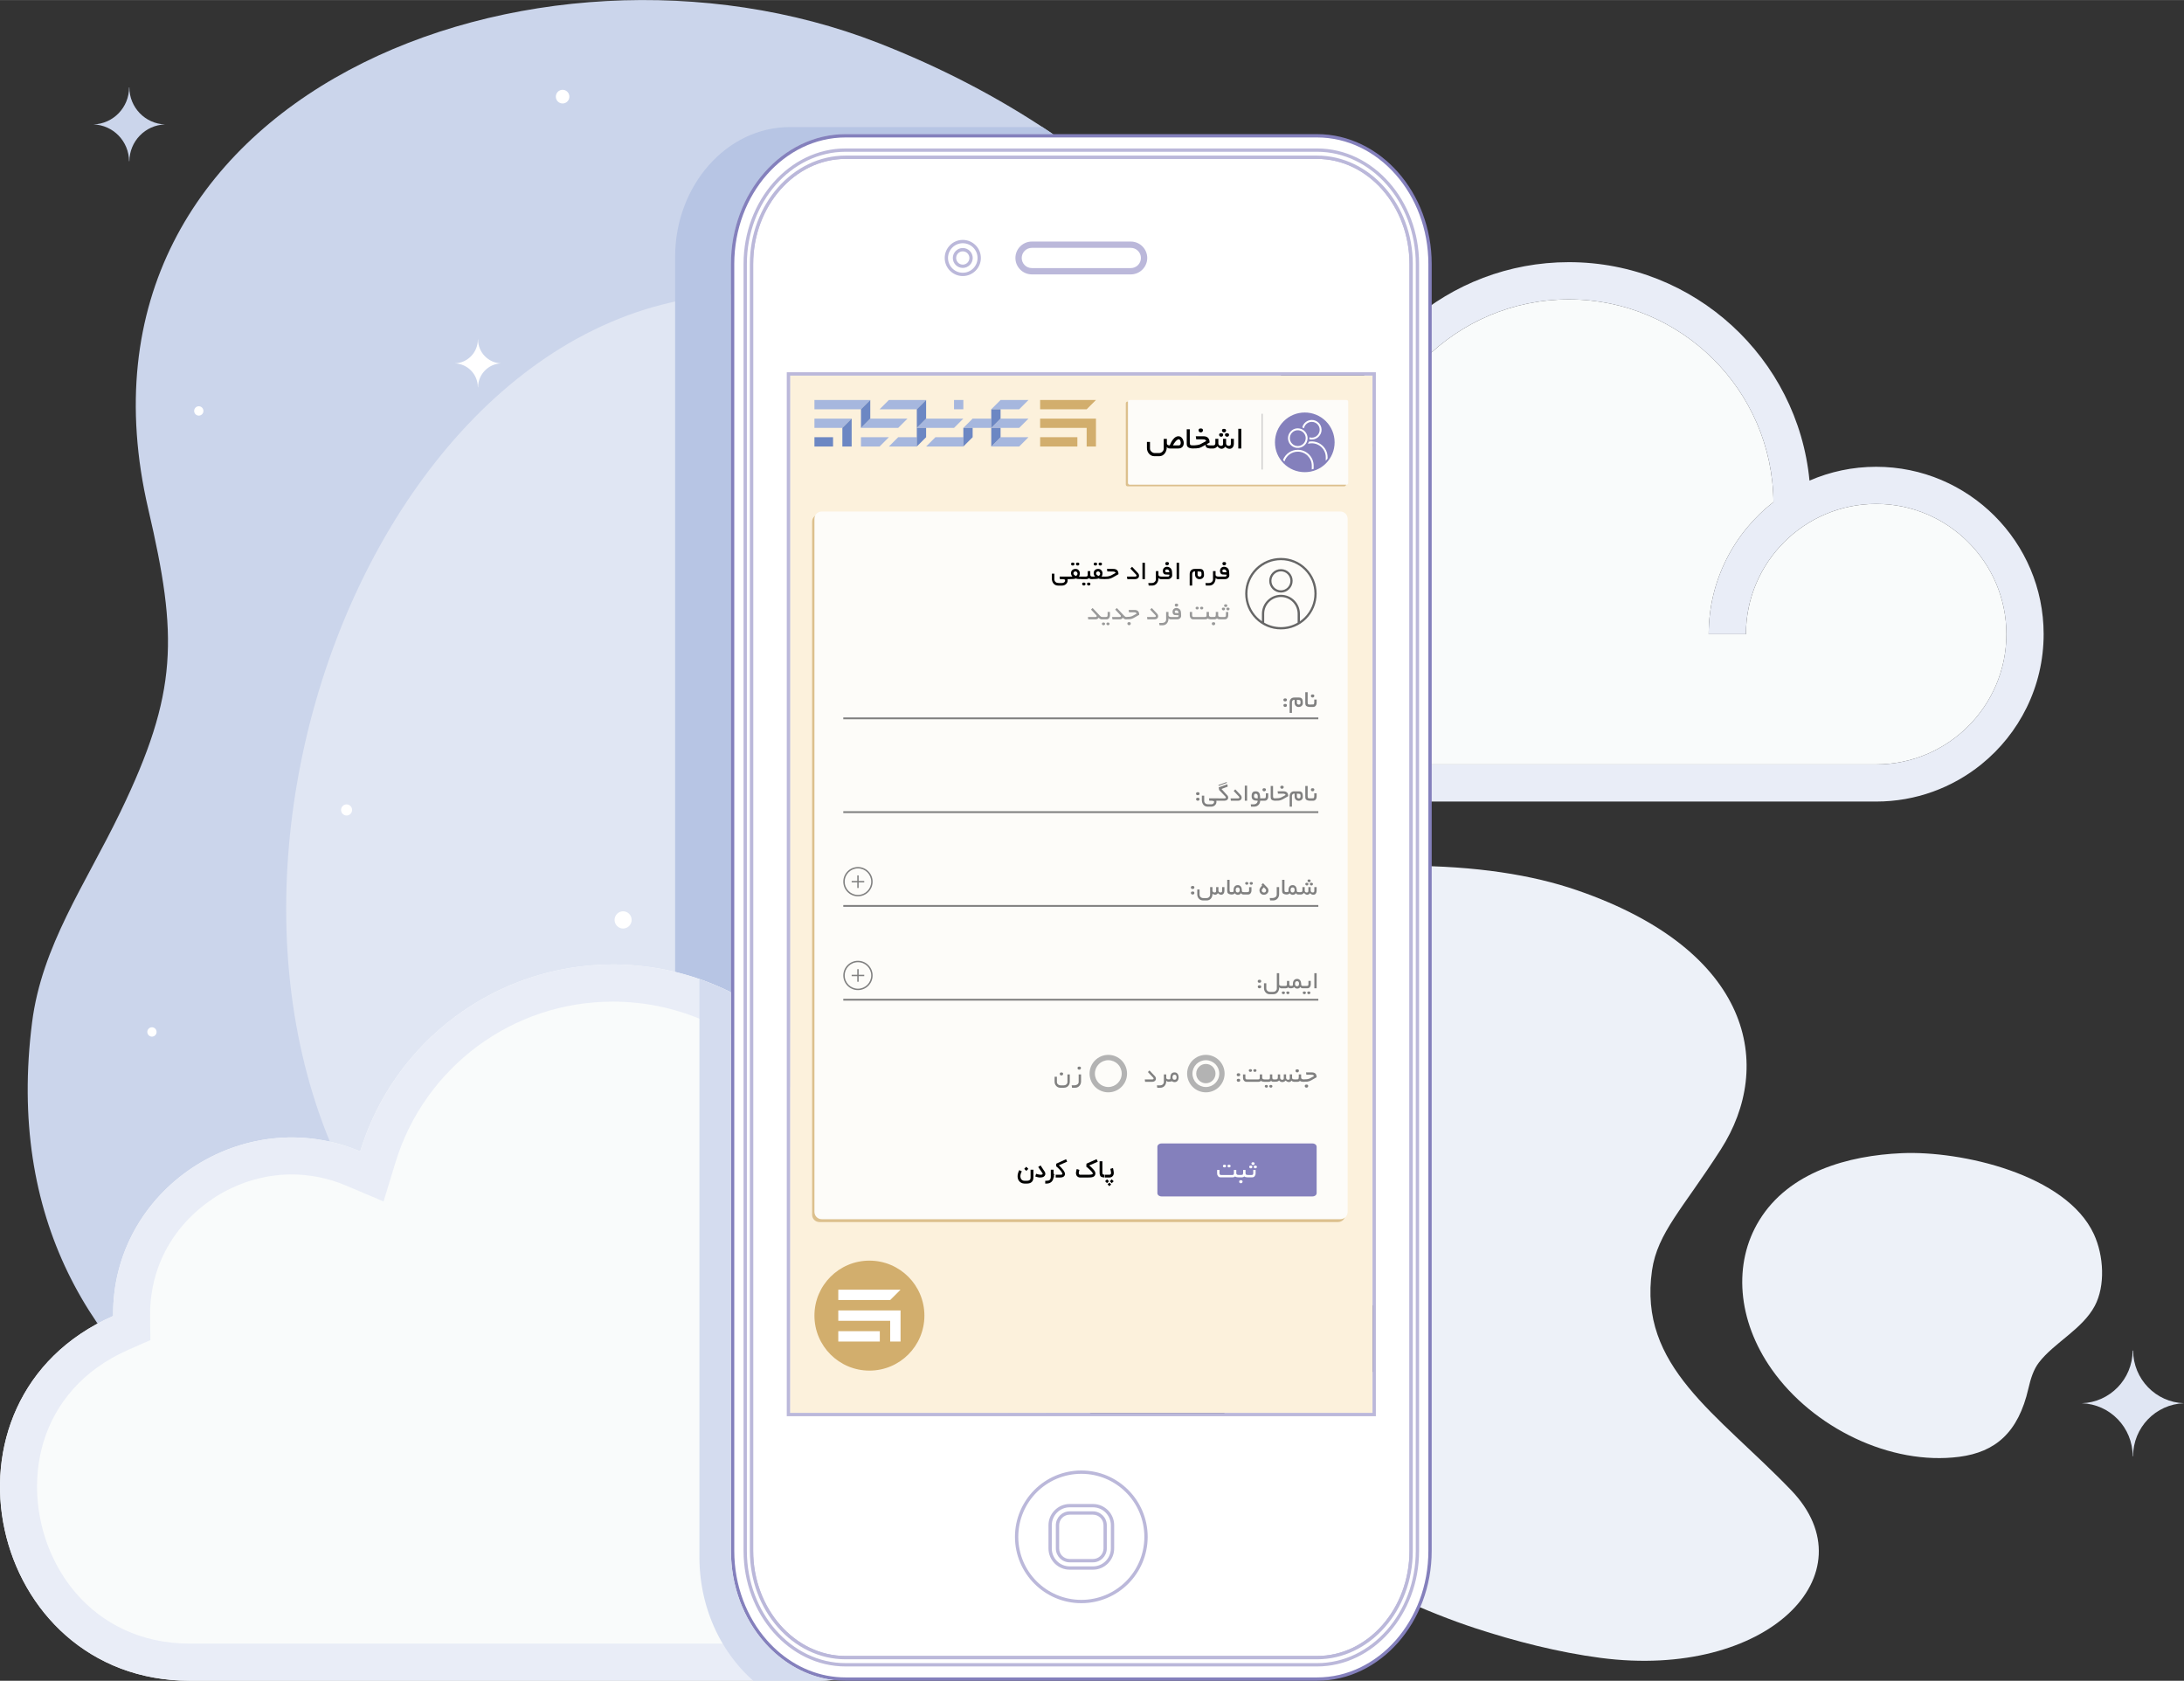 <?xml version="1.0" encoding="UTF-8"?>
<!DOCTYPE svg PUBLIC "-//W3C//DTD SVG 1.1//EN" "http://www.w3.org/Graphics/SVG/1.1/DTD/svg11.dtd">
<!-- Creator: CorelDRAW X7 -->
<svg xmlns="http://www.w3.org/2000/svg" xml:space="preserve" width="10.842in" height="8.343in" version="1.1" style="shape-rendering:geometricPrecision; text-rendering:geometricPrecision; image-rendering:optimizeQuality; fill-rule:evenodd; clip-rule:evenodd"
viewBox="0 0 108422 83427"
 xmlns:xlink="http://www.w3.org/1999/xlink">
 <rect x="0" y="0" width="108422" height="83427" fill="#333333" stroke="none"/>
 <defs>
  <style type="text/css">
   <![CDATA[
    .fil26 {fill:none}
    .fil29 {fill:black}
    .fil22 {fill:#666666}
    .fil28 {fill:#6C87C3}
    .fil20 {fill:gray}
    .fil19 {fill:#8480BC}
    .fil27 {fill:#A6B7DE}
    .fil18 {fill:#B3B3B3}
    .fil7 {fill:#B7C5E4}
    .fil14 {fill:#BBB8DA}
    .fil1 {fill:#CBD5EB}
    .fil25 {fill:#D2AE6D}
    .fil30 {fill:#D4DCEF}
    .fil11 {fill:#DCC08D}
    .fil2 {fill:#E0E6F3}
    .fil5 {fill:#E9EDF7}
    .fil0 {fill:#EDF1F8}
    .fil4 {fill:#F9FBFB}
    .fil10 {fill:#FCF1DC}
    .fil15 {fill:#FDFCF9}
    .fil12 {fill:white}
    .fil21 {fill:black;fill-rule:nonzero}
    .fil16 {fill:gray;fill-rule:nonzero}
    .fil23 {fill:#999999;fill-rule:nonzero}
    .fil17 {fill:#B3B3B3;fill-rule:nonzero}
    .fil13 {fill:#BBB8DA;fill-rule:nonzero}
    .fil8 {fill:#CBD5EB;fill-rule:nonzero}
    .fil3 {fill:#E0E6F3;fill-rule:nonzero}
    .fil9 {fill:#F9FBFB;fill-rule:nonzero}
    .fil24 {fill:white;fill-rule:nonzero}
    .fil6 {fill:white;fill-rule:nonzero}
   ]]>
  </style>
 </defs>
 <g id="Layer_x0020_1">
  <g id="_1503054080800">
   <path class="fil0" d="M62766 59818c-2922,-800 8529,5950 6619,7544 -415,347 -870,659 -1480,809 -1674,414 -4207,206 -5758,850 -1333,553 -1977,1871 -1752,3058 626,3306 8179,7211 12832,8736 1983,650 4140,1203 6236,1478 8268,1084 13456,-4170 9450,-8331 -3675,-3818 -7592,-6128 -6900,-10906 270,-1867 1530,-3061 3416,-6004 2660,-4150 1573,-9856 -7123,-12858 -2236,-773 -5046,-1214 -8499,-1220 -6217,-12 -8652,4034 -8621,2356 23,-1261 2802,14823 1580,14488z"/>
   <path class="fil1" d="M7364 25283c1469,6307 1487,9077 -1392,15029 -1745,3610 -3897,6635 -4379,10435 -1230,9687 2870,16476 9309,20868 6882,4694 14153,6678 21242,6404 37852,-1465 49880,-51371 19967,-71473l0 0c-2536,-1704 -5372,-3193 -8519,-4421 -16945,-6611 -41040,2505 -36228,23158z"/>
   <path class="fil2" d="M22624 65468c11193,9749 30670,3022 40419,-8171 9749,-11193 8578,-28170 -2615,-37919 -6943,-6047 -10875,1018 -15435,-3079 -1279,-1148 -4862,-1824 -8510,-1700 -19849,675 -30940,35992 -13859,50869z"/>
   <path class="fil0" d="M97262 72311c1795,-233 2934,-1198 3437,-3396 110,-478 251,-936 525,-1291 752,-976 2154,-1648 2769,-2805 528,-994 450,-2488 -44,-3558 -1378,-2979 -6600,-4151 -9538,-4022 -2664,116 -5602,929 -7077,3338 -1305,2130 -1090,4957 618,7387 2045,2910 5911,4788 9310,4347z"/>
   <path class="fil3" d="M108422 69652c-1397,-47 -2517,-1194 -2526,-2614l-23 0c-9,1420 -1128,2567 -2526,2614 1403,47 2528,1203 2528,2631l19 0c1,-1428 1126,-2584 2528,-2631z"/>
   <path class="fil4" d="M84826 31477c0,-2663 1260,-5038 3216,-6559 -50,-5556 -4589,-10059 -10157,-10059 -5600,0 -10157,4553 -10157,10152l-458 0 -1391 0c-3566,0 -6465,2904 -6465,6466 0,3561 2899,6465 6465,6465l27261 0c3566,0 6465,-2904 6465,-6465 0,-3562 -2899,-6466 -6465,-6466 -3566,0 -6465,2904 -6465,6466l-1849 0 0 0z"/>
   <path class="fil5" d="M65879 23168c-4585,0 -8314,3728 -8314,8309 0,4580 3729,8308 8314,8308l27261 0c1974,0 3789,-691 5217,-1843 1888,-1525 3097,-3857 3097,-6465 0,-4581 -3729,-8309 -8314,-8309 -1176,0 -2295,245 -3310,687 -583,-6078 -5717,-10844 -11945,-10844 -5992,0 -10975,4411 -11865,10157l-141 0 0 0zm1849 1843c0,-5599 4557,-10152 10157,-10152 5568,0 10107,4503 10157,10059 -1956,1521 -3216,3896 -3216,6559l1849 0c0,-3562 2899,-6466 6465,-6466 3566,0 6465,2904 6465,6466 0,3561 -2899,6465 -6465,6465l-27261 0c-3566,0 -6465,-2904 -6465,-6465 0,-3562 2899,-6466 6465,-6466l1391 0 458 0 0 0z"/>
   <path class="fil6" d="M30575 45433c123,-199 385,-260 583,-136 198,125 258,389 135,589 -124,200 -385,262 -583,137 -199,-125 -259,-389 -135,-590z"/>
   <path class="fil6" d="M7738 51345c-67,109 -209,142 -317,74 -107,-68 -140,-211 -73,-320 67,-109 209,-142 317,-74 108,68 141,211 73,320z"/>
   <path class="fil6" d="M10064 20519c-68,109 -209,142 -317,74 -108,-68 -141,-211 -73,-320 67,-109 208,-142 316,-74 108,68 141,211 74,320z"/>
   <path class="fil6" d="M28215 4974c-98,160 -306,208 -463,109 -158,-99 -205,-309 -107,-468 98,-159 305,-207 463,-108 157,99 205,308 107,467z"/>
   <path class="fil6" d="M17437 40348c-80,130 -248,169 -376,88 -129,-80 -167,-250 -88,-380 80,-129 249,-169 377,-88 128,81 167,251 87,380z"/>
   <path class="fil7" d="M36287 13562l0 35948c-281,-114 -567,-218 -857,-313 -616,-255 -1255,-464 -1914,-624l0 -32936 0 -1228 0 -1658c0,-1770 639,-3381 1668,-4548 1031,-1170 2456,-1897 4022,-1897l12544 0c176,116 351,233 524,350l-10297 0c-1566,0 -2991,727 -4022,1897 -1029,1168 -1668,2778 -1668,4548l0 461 0 0z"/>
   <path class="fil8" d="M8189 6174c-977,32 -1760,834 -1767,1827l-15 0c-7,-993 -789,-1795 -1766,-1827 981,-33 1767,-842 1767,-1840l13 0c1,998 787,1807 1768,1840z"/>
   <path class="fil6" d="M24876 18035c-632,22 -1139,541 -1143,1183l-10 0c-4,-642 -511,-1161 -1144,-1183 635,-21 1144,-544 1145,-1190l8 0c0,646 510,1169 1144,1190z"/>
   <path class="fil9" d="M5616 65320c-9397,4143 -6234,18107 3809,18107l20991 0 9990 0c6419,0 11624,-5206 11624,-11625 0,-5214 -3482,-9800 -8502,-11197 -203,-7087 -6016,-12732 -13109,-12732 -5764,0 -10855,3771 -12538,9278 -5773,-2440 -12336,1868 -12265,8169z"/>
   <path class="fil5" d="M5616 65320c-9397,4143 -6234,18107 3809,18107l30981 0c6419,0 11624,-5206 11624,-11625 0,-5214 -3482,-9800 -8502,-11197 -203,-7087 -6016,-12732 -13109,-12732 -5764,0 -10855,3771 -12538,9278 -5773,-2440 -12336,1868 -12265,8169zm-3442 6209c575,-1857 1928,-3529 4183,-4523l1109 -489 -14 -1211c-11,-982 181,-1901 529,-2726 533,-1261 1447,-2321 2579,-3075l-3 -4c1134,-753 2470,-1191 3845,-1206 915,-10 1853,163 2766,548l1873 792 597 -1951c722,-2364 2180,-4358 4077,-5762 1890,-1397 4222,-2206 6704,-2206 3053,0 5828,1212 7857,3183 2034,1976 3328,4713 3415,7756l39 1357 1308 365c2113,587 3902,1845 5161,3504 1257,1654 1987,3719 1987,5921 0,2701 -1095,5147 -2864,6917 -1770,1769 -4215,2865 -6916,2865l-30981 0c-2435,0 -4356,-1004 -5645,-2496 -878,-1015 -1477,-2263 -1758,-3583 -281,-1318 -242,-2697 152,-3976z"/>
   <g>
    <polygon class="fil10" points="39223,18641 39223,70131 68139,70131 68139,18641 "/>
    <path class="fil11" d="M55975 19932l10762 0c48,0 87,39 87,86l0 4031c0,48 -39,87 -87,87l-10762 0c-47,0 -86,-39 -86,-87l0 -4031c0,-47 39,-86 86,-86l0 0z"/>
    <path class="fil11" d="M40679 25530l25746 0c200,0 362,162 362,362l0 34404c0,200 -162,362 -362,362l-25746 0c-200,0 -362,-162 -362,-362l0 -34404c0,-200 162,-362 362,-362l0 0z"/>
    <path class="fil12" d="M70054 76982l0 -63881c0,-2913 -2102,-5297 -4669,-5297l-23408 0c-2567,0 -4669,2384 -4669,5297l0 63881c0,2913 2102,5297 4669,5297l23408 0c2567,0 4669,-2384 4669,-5297zm-1833 -58423l-29080 0 0 51654 29080 0 0 -51654z"/>
    <path class="fil13" d="M70136 76982l0 -63881c0,-1477 -534,-2821 -1393,-3795 -861,-978 -2051,-1585 -3359,-1585l-23407 0c-1308,0 -2497,607 -3358,1585 -859,975 -1393,2318 -1393,3795l0 63881c0,1477 534,2821 1393,3795 861,978 2050,1585 3358,1585l23407 0c1308,0 2498,-607 3359,-1585 859,-974 1393,-2318 1393,-3795zm-165 -63881l0 63881c0,1436 -519,2742 -1351,3687 -831,943 -1977,1528 -3236,1528l-23407 0c-1259,0 -2405,-585 -3235,-1528 -833,-945 -1351,-2251 -1351,-3687l0 -63881c0,-1436 518,-2742 1351,-3687 830,-942 1976,-1528 3235,-1528l23407 0c1259,0 2405,586 3236,1528 832,945 1351,2251 1351,3687zm-1750 5376l-29163 0 0 51819 29245 0 0 -51819 -82 0zm-28998 165l28915 0 0 51489 -28915 0 0 -51489z"/>
    <path class="fil12" d="M41977 82279c-2567,0 -4669,-2384 -4669,-5297l0 -63881c0,-2913 2102,-5297 4669,-5297l23408 0c2567,0 4669,2384 4669,5297l0 63881c0,2913 -2102,5297 -4669,5297l-23408 0zm28389 -5297l0 -63881c0,-3109 -2242,-5652 -4981,-5652l-23408 0c-2740,0 -4982,2543 -4982,5652l0 63881c0,3109 2242,5652 4982,5652l23408 0c2739,0 4981,-2543 4981,-5652z"/>
    <path class="fil12" d="M41977 82634c-2740,0 -4982,-2543 -4982,-5652l0 -63881c0,-3109 2242,-5652 4982,-5652l23408 0c2739,0 4981,2543 4981,5652l0 63881c0,3109 -2242,5652 -4981,5652l-23408 0zm29015 -5652l0 -63881c0,-3499 -2523,-6362 -5607,-6362l-23408 0c-3084,0 -5608,2863 -5608,6362l0 63881c0,3500 2524,6363 5608,6363l23408 0c3084,0 5607,-2863 5607,-6363z"/>
    <path class="fil12" d="M53681 73072c1773,0 3211,1438 3211,3212 0,1773 -1438,3211 -3211,3211 -1773,0 -3211,-1438 -3211,-3211 0,-1774 1438,-3212 3211,-3212z"/>
    <path class="fil13" d="M53681 72990c909,0 1733,369 2329,965 595,596 965,1420 965,2329 0,909 -370,1733 -965,2329 -597,595 -1421,964 -2329,964 -909,0 -1733,-369 -2328,-964 -596,-597 -966,-1421 -966,-2329 0,-909 370,-1733 965,-2329 596,-596 1420,-965 2329,-965l0 0zm2212 1081c-565,-566 -1348,-916 -2212,-916 -864,0 -1647,350 -2213,915 -565,567 -916,1350 -916,2214 0,863 351,1646 916,2212 566,566 1349,916 2213,916 864,0 1647,-350 2212,-915 566,-566 917,-1349 917,-2213 0,-865 -351,-1647 -917,-2213z"/>
    <path class="fil12" d="M54259 74735c534,0 970,437 970,971l0 1155c0,535 -436,971 -970,971l-1155 0c-535,0 -971,-436 -971,-971l0 -1155c0,-534 436,-971 971,-971l1155 0zm0 366l-1155 0c-333,0 -606,272 -606,605l0 1155c0,333 273,606 606,606l1155 0c333,0 605,-273 605,-606l0 -1155c0,-333 -272,-605 -605,-605z"/>
    <path class="fil13" d="M54259 74653c289,0 553,119 743,309 190,190 310,455 310,744l0 1155c0,289 -120,554 -310,743 -190,191 -454,310 -743,310l-1155 0c-290,0 -554,-119 -744,-309 -190,-190 -309,-455 -309,-744l0 -1155c0,-289 119,-554 309,-743 190,-191 454,-310 744,-310l1155 0 0 0zm627 425c-160,-161 -382,-260 -627,-260l-1155 0c-245,0 -468,99 -628,260 -161,161 -261,383 -261,628l0 1155c0,245 100,467 260,628 161,161 384,260 629,260l1155 0c245,0 467,-99 627,-260 161,-161 261,-383 261,-628l0 -1155c0,-245 -100,-467 -261,-628l0 0zm-627 105l-1155 0c-145,0 -276,59 -370,153 -95,95 -153,226 -153,370l0 1155c0,144 58,276 152,370 96,94 227,153 371,153l1155 0c143,0 275,-59 369,-153 95,-94 154,-226 154,-370l0 -1155c0,-144 -59,-275 -154,-370 -94,-94 -225,-153 -369,-153zm-1155 -165l1155 0c188,0 361,78 485,203 125,124 202,296 202,485l0 1155c0,189 -78,361 -202,485 -124,125 -296,203 -485,203l-1155 0c-190,0 -362,-78 -486,-202 -124,-125 -202,-297 -202,-486l0 -1155c0,-189 78,-361 202,-486 124,-124 297,-202 486,-202l0 0z"/>
    <g>
     <path class="fil12" d="M47796 11988c-450,0 -815,365 -815,815 0,450 365,815 815,815 450,0 815,-365 815,-815 0,-450 -365,-815 -815,-815z"/>
     <path class="fil13" d="M47796 12071c-203,0 -387,82 -518,214 -132,132 -215,316 -215,518 0,202 83,386 215,518 132,133 316,215 518,215 203,0 387,-83 518,-215 132,-131 215,-315 215,-518 0,-202 -83,-386 -215,-518 -132,-132 -316,-214 -518,-214zm-634 98c163,-162 387,-263 634,-263 248,0 472,101 635,263 162,162 263,387 263,634 0,247 -101,472 -263,634 -163,162 -388,264 -635,264 -247,0 -472,-102 -634,-263 -163,-163 -263,-387 -263,-635 0,-247 100,-471 263,-634z"/>
     <path class="fil12" d="M47796 12391c-227,0 -412,185 -412,412 0,228 185,412 412,412 227,0 412,-184 412,-412 0,-227 -185,-412 -412,-412z"/>
     <path class="fil13" d="M47796 12474c-91,0 -174,37 -233,96 -59,59 -96,142 -96,233 0,91 37,173 96,233 59,59 142,97 233,97 91,0 174,-38 233,-97 59,-60 96,-142 96,-233 0,-91 -37,-174 -96,-233 -59,-59 -142,-96 -233,-96zm-349 -19c89,-90 214,-146 349,-146 136,0 260,56 349,145 89,89 145,213 145,349 0,136 -56,260 -145,349 -89,89 -213,145 -349,145 -136,0 -260,-56 -349,-145 -89,-89 -145,-213 -145,-349 0,-135 56,-260 145,-348z"/>
     <path class="fil14" d="M50409 12803c0,449 366,815 815,815l4914 0c449,0 815,-366 815,-815 0,-448 -366,-815 -815,-815l-4914 0c-449,0 -815,367 -815,815zm5729 502l-4914 0c-277,0 -502,-226 -502,-502 0,-276 225,-502 502,-502l4914 0c277,0 502,226 502,502 0,276 -225,502 -502,502z"/>
    </g>
    <path class="fil15" d="M56083 19852l10762 0c47,0 86,39 86,87l0 4031c0,47 -39,86 -87,86l-10761 0c-48,0 -87,-39 -87,-86l0 -4031c0,-48 39,-87 87,-87z"/>
    <path class="fil15" d="M40795 25388l25745 0c200,0 363,162 363,362l0 34403c0,201 -163,363 -363,363l-25745 0c-201,0 -363,-162 -363,-363l0 -34403c0,-200 162,-362 363,-362z"/>
    <path class="fil16" d="M62611 48702c0,52 -30,78 -88,78 -57,0 -85,-26 -85,-78 0,-47 30,-71 91,-71 54,0 82,24 82,71l0 0zm0 275c0,51 -30,78 -89,78 -24,0 -43,-7 -59,-22 -15,-14 -23,-33 -23,-56 0,-48 29,-71 90,-71 54,0 81,23 81,71zm1025 78c-63,0 -107,-19 -131,-56 0,98 -24,179 -72,244 -54,71 -128,106 -223,106l-181 0c-79,0 -147,-30 -201,-91 -53,-59 -79,-129 -79,-209l0 -244 115 0 0 256c0,51 19,92 57,125 36,31 80,47 130,47l152 0c50,0 93,-16 128,-48 36,-32 55,-73 55,-124l0 -755 117 0 0 550c0,54 44,81 133,82l0 117 0 0zm480 0c-47,0 -83,-2 -107,-6 -19,-8 -38,-21 -59,-40 -37,31 -74,46 -111,46l-252 0 0 -117 216 0c32,0 55,-7 67,-20 13,-13 19,-37 19,-70l0 -160 117 0 0 160c0,39 9,64 27,76 14,9 41,14 83,14l0 117 0 0zm-104 222c0,20 -7,36 -21,49 -15,13 -32,19 -51,19 -23,0 -41,-5 -57,-18 -17,-13 -26,-29 -26,-50 0,-43 25,-64 75,-64 54,0 80,21 80,64l0 0zm-223 0c0,20 -7,36 -21,49 -15,13 -32,19 -52,19 -22,0 -41,-5 -56,-18 -18,-13 -26,-29 -26,-50 0,-43 25,-64 74,-64 54,0 81,21 81,64l0 0zm908 -222c-38,0 -66,-4 -84,-11 -22,-9 -42,-28 -60,-57 -33,56 -87,84 -161,84 -27,0 -55,-9 -85,-25 -30,-17 -52,-36 -67,-59 -9,44 -68,66 -177,67l0 -116c64,0 103,-7 114,-20 6,-6 9,-36 9,-89 0,-71 17,-128 50,-170 37,-47 90,-71 159,-71 64,0 113,25 150,75 32,45 49,100 51,166 0,24 0,40 1,47 2,28 13,46 31,53 8,4 32,7 69,9l0 117zm-208 -230c0,-82 -32,-123 -98,-123 -68,0 -102,44 -102,131 0,80 34,121 102,121 66,0 98,-43 98,-129l0 0zm584 39c0,51 -15,95 -45,131 -32,40 -72,59 -122,59l-249 0 0 -116 213 0c32,0 55,-7 67,-20 13,-13 19,-37 19,-70l0 -160 117 0 0 176 0 0zm-20 414c0,20 -7,36 -22,49 -14,13 -32,20 -52,20 -22,0 -41,-6 -56,-18 -17,-13 -25,-30 -25,-51 0,-44 24,-65 74,-65 54,0 81,21 81,65zm-223 0c0,20 -7,36 -22,49 -15,13 -32,20 -52,20 -22,0 -41,-6 -56,-18 -17,-13 -25,-30 -25,-51 0,-44 24,-65 74,-65 54,0 81,21 81,65zm533 -223l-114 0 0 -749 114 0 0 749zm-6070 -5008c0,52 -30,77 -88,77 -57,0 -85,-25 -85,-77 0,-48 30,-72 91,-72 55,0 82,24 82,72l0 0zm0 274c0,52 -30,78 -89,78 -24,0 -43,-7 -59,-21 -15,-15 -23,-33 -23,-57 0,-47 30,-71 90,-71 54,0 81,24 81,71zm1492 -109c0,54 -12,100 -38,136 -29,42 -69,63 -121,63 -53,0 -108,-26 -164,-80 -37,54 -83,80 -138,80 -42,0 -86,-16 -131,-47 0,93 -25,170 -74,231 -53,66 -125,99 -216,99l-178 0c-84,0 -154,-30 -208,-89 -54,-57 -80,-128 -80,-213l0 -243 114 0 0 248c0,54 18,98 54,132 34,32 79,48 134,48l151 0c55,0 99,-16 133,-49 34,-33 52,-77 52,-131l0 -365 116 0 0 174c0,27 11,49 31,67 20,18 44,26 71,26 54,0 81,-24 81,-72l0 -195 114 0 0 173c0,27 10,49 30,67 19,18 43,27 71,27 55,0 82,-24 82,-72l0 -195 114 0 0 180 0 0zm387 187c-98,0 -168,-19 -208,-57 -27,-24 -40,-65 -40,-121l0 -552 117 0 0 500c0,55 9,88 27,100 11,7 46,12 104,13l0 117 0 0zm580 0c-38,0 -66,-3 -84,-10 -22,-10 -42,-29 -60,-57 -33,55 -87,83 -161,83 -27,0 -55,-8 -85,-24 -30,-17 -52,-37 -67,-59 -9,44 -68,66 -177,67l0 -117c64,0 103,-6 114,-19 6,-7 9,-37 9,-90 0,-71 17,-127 50,-169 37,-48 90,-71 160,-71 63,0 112,25 149,75 32,45 49,100 51,165 0,25 0,41 1,48 3,28 13,45 31,53 8,4 32,7 69,8l0 117zm-208 -229c0,-82 -32,-123 -98,-123 -68,0 -102,44 -102,130 0,81 34,121 102,121 66,0 98,-42 98,-128l0 0zm652 -326c0,20 -7,37 -22,50 -14,14 -32,20 -52,20 -23,0 -42,-6 -58,-17 -17,-14 -25,-31 -25,-53 0,-42 25,-64 75,-64 55,0 82,22 82,64zm-223 0c0,20 -8,37 -22,50 -15,14 -32,20 -52,20 -23,0 -42,-6 -58,-17 -17,-14 -25,-31 -25,-53 0,-42 25,-64 75,-64 55,0 82,22 82,64zm155 365c0,51 -15,94 -45,131 -31,39 -72,59 -121,59l-250 0 0 -117 213 0c32,0 55,-6 67,-19 13,-14 19,-37 19,-70l0 -160 117 0 0 176 0 0zm842 -8c0,61 -23,112 -69,152 -45,40 -97,59 -159,59 -64,0 -116,-21 -157,-65 -40,-43 -61,-97 -61,-162 0,-66 45,-144 134,-233l-34 -37 78 -79 214 221c36,37 54,86 54,144l0 0zm-115 -7c0,-24 -6,-42 -19,-55l-94 -100c-69,67 -104,120 -104,159 0,30 12,55 34,74 22,19 49,29 79,29 31,0 56,-10 75,-30 19,-20 29,-46 29,-77l0 0zm646 185c0,86 -27,160 -81,220 -55,63 -126,95 -211,95l-156 0 -19 -119 132 0c56,0 105,-14 145,-41 47,-31 70,-74 70,-127l0 -375 120 0 0 347 0 0zm397 20c-99,0 -168,-19 -208,-57 -27,-24 -41,-65 -41,-121l0 -552 117 0 0 500c0,55 10,88 28,100 11,7 45,12 104,13l0 117 0 0zm580 0c-39,0 -67,-3 -84,-10 -22,-10 -42,-29 -60,-57 -34,55 -87,83 -161,83 -28,0 -56,-8 -85,-24 -30,-17 -52,-37 -67,-59 -9,44 -68,66 -178,67l0 -117c65,0 103,-6 115,-19 6,-7 9,-37 9,-90 0,-71 16,-127 50,-169 37,-48 90,-71 159,-71 63,0 113,25 150,75 32,45 49,100 50,165 1,25 1,41 1,48 3,28 13,45 32,53 8,4 31,7 69,8l0 117zm-208 -229c0,-82 -33,-123 -99,-123 -68,0 -102,44 -102,130 0,81 34,121 102,121 66,0 99,-42 99,-128l0 0zm796 -455c0,21 -7,38 -22,52 -15,13 -32,20 -52,20 -22,0 -41,-7 -57,-20 -17,-13 -25,-31 -25,-52 0,-41 24,-62 74,-62 55,0 82,21 82,62zm114 164c0,21 -7,38 -21,52 -15,13 -33,20 -53,20 -22,0 -41,-6 -57,-20 -17,-13 -25,-30 -25,-52 0,-41 24,-62 73,-62 56,0 83,21 83,62l0 0zm-225 0c0,20 -8,37 -22,51 -14,15 -32,21 -52,21 -22,0 -41,-6 -57,-20 -16,-13 -24,-30 -24,-52 0,-41 25,-62 75,-62 53,0 80,21 80,62l0 0zm408 333c0,56 -14,102 -39,138 -29,41 -71,61 -125,61 -62,0 -115,-26 -161,-80 -45,54 -92,80 -142,80 -56,0 -109,-31 -159,-94 -52,55 -103,82 -153,82l-149 0 0 -117 141 0c54,0 81,-28 81,-85l0 -165 114 0 0 173c0,28 10,51 29,68 18,18 42,26 70,26 55,0 82,-24 82,-72l0 -195 114 0 0 173c0,27 10,50 30,68 19,18 43,26 70,26 55,0 82,-24 82,-72l0 -195 115 0 0 180 0 0zm-5814 -4820c0,51 -29,77 -88,77 -56,0 -85,-26 -85,-77 0,-48 31,-72 92,-72 54,0 81,24 81,72l0 0zm0 274c0,52 -30,78 -89,78 -23,0 -43,-7 -59,-21 -15,-15 -23,-33 -23,-57 0,-47 30,-71 90,-71 54,0 81,24 81,71zm943 78l-108 0 5 57c0,68 -26,125 -77,171 -50,44 -110,67 -178,67l-180 0c-92,0 -164,-34 -217,-101 -48,-62 -72,-140 -72,-235l0 -209 117 0 0 254c0,55 20,99 59,131 35,29 82,43 139,43l150 0c41,0 76,-11 102,-33 29,-24 43,-56 43,-98 0,-25 -36,-40 -107,-46 -13,-1 -58,-2 -136,-2l-10 -116 470 0 0 117zm411 -882l-408 146 -5 -45 409 -147 4 46 0 0zm70 727c0,50 -19,89 -58,117 -34,25 -77,38 -127,38l-341 0 0 -117 341 0c44,0 67,-14 67,-44 0,-16 -7,-32 -22,-47l-310 -323 -23 -131 432 -155 16 118 -307 116 300 331c21,24 32,57 32,97l0 0zm668 2c0,47 -17,85 -52,113 -33,27 -73,40 -120,40l-363 0 -16 -117 372 0c43,0 65,-15 65,-46 0,-15 -6,-29 -19,-42l-263 -279 79 -80 262 279c37,39 55,83 55,132l0 0zm270 153l-114 0 0 -748 114 0 0 748zm726 0l-77 0c0,85 -29,156 -86,212 -58,55 -129,83 -215,83l-151 0 -16 -117 147 0c56,0 102,-16 138,-48 37,-32 57,-75 59,-130 -97,0 -167,-14 -213,-40 -59,-34 -88,-96 -88,-186 0,-98 23,-166 70,-205 27,-24 74,-36 138,-36 93,0 155,39 187,116 18,45 28,123 30,234l77 0 0 117 0 0zm-197 -117l0 -111c0,-32 -8,-60 -24,-84 -17,-26 -42,-39 -73,-39 -37,0 -62,13 -75,38 -9,18 -14,48 -14,90 0,49 21,80 62,94 22,8 63,12 124,12l0 0zm405 -433c0,23 -8,42 -23,58 -16,16 -36,24 -58,24 -59,0 -89,-27 -89,-82 0,-46 28,-69 84,-69 58,0 86,23 86,69l0 0zm115 360c0,50 -16,94 -47,131 -33,39 -74,59 -122,59l-192 0 0 -117c122,0 191,-2 205,-7 26,-10 38,-45 38,-105 0,-15 0,-38 0,-69 -1,-31 -1,-54 -1,-68l119 0 0 176zm371 190c-99,0 -169,-19 -209,-57 -26,-25 -40,-65 -40,-121l0 -553 117 0 0 501c0,54 9,87 27,100 11,7 46,11 105,13l0 117 0 0zm397 -675c0,22 -8,41 -24,57 -16,16 -35,24 -57,24 -59,0 -88,-27 -88,-81 0,-47 28,-70 85,-70 56,0 84,23 84,70zm225 449l-268 153c-62,35 -128,58 -197,67 -34,4 -104,6 -209,6l0 -117c151,0 257,-14 320,-44 4,-2 32,-17 84,-44 32,-18 79,-44 143,-80 -16,-32 -41,-52 -76,-61 -15,-3 -49,-5 -103,-5l-204 0 -17 -116 289 0c159,0 238,81 238,241l0 0zm725 34c0,59 -19,106 -59,142 -40,35 -89,53 -148,53 -60,0 -109,-21 -147,-62 -37,-39 -55,-90 -55,-151l0 -142c-13,-1 -21,-2 -24,-2 -30,0 -56,12 -77,36 -20,24 -31,51 -31,81l0 532 -114 0 0 -518c0,-74 20,-133 59,-176 41,-45 99,-68 173,-68l237 0c77,0 130,29 158,85 19,39 28,102 28,190l0 0zm-114 -25c0,-62 -6,-99 -19,-111 -14,-13 -68,-21 -162,-24l0 162c0,22 11,41 33,55 19,14 40,21 63,21 56,0 85,-34 85,-103l0 0zm485 217c-99,0 -168,-19 -208,-57 -27,-25 -41,-65 -41,-121l0 -553 117 0 0 501c0,54 10,87 28,100 11,7 46,11 104,13l0 117 0 0zm199 -550c0,23 -8,42 -24,58 -15,16 -35,24 -57,24 -59,0 -89,-27 -89,-82 0,-46 28,-69 84,-69 58,0 86,23 86,69l0 0zm115 360c0,50 -16,94 -47,131 -33,39 -74,59 -122,59l-192 0 0 -117c122,0 191,-2 204,-7 27,-10 39,-45 39,-105 0,-15 0,-38 0,-69 -1,-31 -1,-54 -1,-68l119 0 0 176zm-1477 -4818c0,52 -29,78 -88,78 -57,0 -85,-26 -85,-78 0,-47 31,-71 91,-71 55,0 82,24 82,71l0 0zm0 275c0,52 -30,78 -89,78 -24,0 -43,-7 -59,-22 -15,-14 -23,-33 -23,-56 0,-47 30,-71 90,-71 54,0 81,24 81,71zm792 -114c0,59 -19,106 -59,141 -40,36 -89,53 -148,53 -60,0 -109,-20 -147,-61 -37,-40 -55,-90 -55,-151l0 -143c-13,0 -21,-1 -24,-1 -30,0 -56,12 -77,36 -20,24 -31,51 -31,81l0 531 -114 0 0 -517c0,-75 20,-133 59,-176 41,-45 99,-68 173,-68l237 0c77,0 130,29 158,85 19,39 28,102 28,190l0 0zm-114 -25c0,-63 -6,-100 -19,-112 -14,-13 -68,-21 -162,-24l0 163c0,22 11,40 33,55 19,14 40,20 63,20 56,0 85,-34 85,-102l0 0zm485 217c-99,0 -168,-19 -208,-57 -27,-25 -41,-66 -41,-122l0 -552 117 0 0 501c0,54 10,87 28,99 11,8 46,12 104,14l0 117 0 0zm199 -550c0,23 -8,42 -24,58 -15,16 -35,24 -57,24 -59,0 -89,-27 -89,-82 0,-47 28,-70 84,-70 58,0 86,23 86,70l0 0zm115 360c0,50 -16,93 -47,131 -33,39 -74,59 -122,59l-192 0 0 -117c122,0 191,-3 204,-7 27,-10 39,-45 39,-105 0,-16 0,-38 0,-69 -1,-31 -1,-54 -1,-69l119 0 0 177zm-12585 18403c0,22 -8,41 -24,56 -15,16 -35,23 -57,23 -58,0 -86,-26 -86,-79 0,-46 27,-69 82,-69 57,0 85,23 85,69l0 0zm331 375c0,92 -26,166 -78,224 -54,60 -126,90 -216,90l-180 0c-80,0 -147,-30 -202,-91 -53,-59 -79,-129 -79,-210l0 -244 114 0 0 257c0,50 19,91 58,124 37,32 80,47 131,47l150 0c51,0 95,-16 131,-48 36,-32 54,-73 54,-123l0 -373 117 0 0 347zm554 -665c0,23 -8,43 -24,59 -15,15 -35,23 -57,23 -60,0 -89,-27 -89,-82 0,-47 28,-70 85,-70 56,0 85,23 85,70l0 0zm5 664c0,86 -27,159 -81,220 -56,63 -126,95 -211,95l-155 0 -19 -119 131 0c56,0 105,-14 146,-41 46,-31 70,-74 70,-127l0 -374 119 0 0 346 0 0zm3715 -132c0,47 -18,84 -53,113 -33,26 -73,39 -120,39l-363 0 -16 -117 372 0c44,0 65,-15 65,-45 0,-16 -6,-30 -19,-43l-263 -279 79 -79 262 279c37,38 56,82 56,132l0 0zm641 152c-59,0 -101,-18 -126,-55 0,98 -24,179 -72,243 -54,72 -128,107 -223,107l-152 0 -19 -117 161 0c51,0 94,-15 130,-47 37,-33 56,-74 56,-124l0 -374 117 0 0 169c0,52 43,80 128,81l0 117 0 0zm487 -219c0,67 -17,122 -50,165 -36,47 -87,70 -152,70 -50,0 -94,-14 -132,-44 -37,17 -103,26 -197,28l0 -117c66,0 105,-6 116,-19 3,-4 6,-34 7,-90 4,-160 74,-240 209,-240 65,0 116,26 152,78 31,45 47,101 47,169l0 0zm-102 -7c0,-84 -33,-126 -100,-126 -68,0 -102,44 -102,130 0,81 34,121 102,121 67,0 100,-42 100,-125zm3159 -126c0,52 -30,77 -88,77 -57,0 -85,-25 -85,-77 0,-48 30,-72 91,-72 55,0 82,24 82,72l0 0zm0 274c0,52 -30,78 -89,78 -24,0 -43,-7 -59,-21 -15,-15 -23,-33 -23,-57 0,-47 29,-71 90,-71 54,0 81,24 81,71zm809 -483c0,20 -7,36 -21,49 -15,13 -32,19 -52,19 -56,0 -83,-23 -83,-68 0,-43 25,-65 76,-65 54,0 80,22 80,65l0 0zm-224 0c0,20 -8,36 -22,49 -14,13 -32,19 -52,19 -55,0 -83,-23 -83,-68 0,-43 25,-65 76,-65 54,0 81,22 81,65l0 0zm635 561c-93,0 -154,-15 -185,-45 -40,30 -78,45 -113,45l-615 0c-49,0 -89,-20 -122,-60 -30,-37 -45,-80 -45,-130l0 -177 117 0 0 161c0,33 6,56 19,70 13,13 36,19 68,19l543 0c33,0 55,-6 68,-19 12,-14 18,-37 18,-70l0 -161 118 0 0 161c0,60 43,89 129,89l0 117 0 0zm483 0c-48,1 -83,-1 -107,-6 -19,-7 -39,-20 -59,-39 -37,30 -74,45 -111,45l-252 0 0 -117 216 0c32,0 54,-6 67,-19 12,-14 19,-37 19,-70l0 -161 117 0 0 161c0,38 9,64 27,76 14,9 41,13 83,13l0 117 0 0zm-104 223c0,20 -7,36 -21,49 -15,13 -32,19 -52,19 -22,0 -40,-6 -56,-18 -18,-13 -26,-30 -26,-50 0,-43 25,-65 75,-65 53,0 80,22 80,65l0 0zm-223 0c0,20 -7,36 -21,49 -15,13 -32,19 -52,19 -22,0 -41,-6 -56,-18 -18,-13 -26,-30 -26,-50 0,-43 25,-65 74,-65 54,0 81,22 81,65l0 0zm1336 -223c-46,-1 -76,-4 -91,-8 -30,-8 -54,-26 -69,-54 -36,50 -81,75 -135,75 -54,0 -108,-25 -160,-76 -46,51 -102,76 -170,76 -63,0 -116,-27 -157,-82 -25,34 -68,55 -130,63 -27,4 -78,6 -152,6l0 -117 98 0c43,0 73,-5 90,-16 22,-14 33,-42 33,-85l0 -149 114 0 0 174c0,27 10,50 30,67 20,18 44,26 71,26 53,0 80,-24 80,-72l0 -195 114 0 0 173c0,27 10,50 31,68 19,18 42,26 70,26 55,0 82,-24 82,-72l0 -195 115 0 0 180c0,27 14,47 42,60 8,4 39,7 94,10l0 117 0 0zm204 -550c0,23 -8,43 -24,59 -15,16 -35,24 -57,24 -59,0 -89,-28 -89,-83 0,-46 28,-69 84,-69 58,0 86,23 86,69l0 0zm253 550l-38 0c-73,0 -127,-15 -162,-45 -39,30 -76,45 -112,45l-192 0 0 -117c121,0 189,-3 204,-8 26,-9 39,-44 39,-104 0,-15 0,-38 0,-69 0,-30 0,-54 0,-69l117 0 0 161c0,57 48,87 144,89l0 117 0 0zm626 -226l-267 153c-63,36 -129,58 -198,67 -34,4 -104,6 -209,6l0 -117c151,0 257,-14 320,-44 5,-2 33,-17 84,-44 32,-17 80,-44 143,-79 -15,-32 -40,-53 -75,-61 -15,-4 -50,-6 -103,-6l-205 0 -16 -115 288 0c158,0 238,80 238,240l0 0zm-420 435c0,23 -8,42 -23,58 -16,16 -34,24 -57,24 -25,0 -46,-7 -62,-21 -18,-15 -27,-34 -27,-59 0,-48 28,-73 85,-73 56,0 84,24 84,71z"/>
    <path class="fil17" d="M55020 52359c257,0 490,105 658,272 168,169 273,402 273,658 0,257 -105,489 -273,658 -168,168 -401,272 -657,272 -256,0 -490,-104 -658,-272 -168,-169 -273,-401 -273,-658 0,-256 105,-489 273,-657 168,-168 402,-273 657,-273zm472 459c-121,-119 -288,-194 -472,-194 -183,0 -350,75 -470,194 -120,121 -195,288 -195,471 0,184 75,351 194,471 121,120 288,195 472,195 183,0 350,-75 470,-195 120,-120 195,-287 195,-471 0,-183 -75,-350 -194,-471z"/>
    <path class="fil17" d="M59864 52359c256,0 489,105 657,272 168,169 273,402 273,658 0,257 -105,489 -273,658 -168,168 -401,272 -657,272 -256,0 -490,-104 -658,-272 -168,-169 -273,-401 -273,-658 0,-256 105,-489 273,-657 168,-168 402,-273 658,-273zm471 459c-121,-119 -288,-194 -471,-194 -184,0 -351,75 -471,194 -120,121 -195,288 -195,471 0,184 75,351 194,471 121,120 288,195 472,195 183,0 350,-75 470,-195 120,-120 195,-287 195,-471 0,-183 -75,-350 -194,-471z"/>
    <path class="fil18" d="M60343 53289c0,-265 -215,-479 -479,-479 -265,0 -480,214 -480,479 0,265 215,480 480,480 264,0 479,-215 479,-480z"/>
    <path class="fil19" d="M57662 56757l7496 0c113,0 205,74 205,164l0 2301c0,90 -92,164 -205,164l-7496 0c-113,0 -205,-74 -205,-164l0 -2301c0,-90 92,-164 205,-164l0 0z"/>
    <polygon class="fil20" points="41864,35701 65447,35701 65447,35610 41864,35610 "/>
    <polygon class="fil20" points="41864,40356 65447,40356 65447,40265 41864,40265 "/>
    <polygon class="fil20" points="41864,45011 65447,45011 65447,44921 41864,44921 "/>
    <polygon class="fil20" points="41864,49667 65447,49667 65447,49576 41864,49576 "/>
    <path class="fil20" d="M42627 48105l-69 0 0 278 -278 0 0 69 278 0 0 277 69 0 0 -277 277 0 0 -69 -277 0 0 -278zm-35 -416c-401,0 -728,327 -728,728 0,402 327,728 728,728 402,0 728,-326 728,-728 0,-401 -326,-728 -728,-728zm0 1386c-363,0 -657,-294 -657,-658 0,-363 294,-657 657,-657 364,0 658,294 658,657 0,364 -294,658 -658,658z"/>
    <path class="fil20" d="M42627 43450l-69 0 0 278 -278 0 0 68 278 0 0 278 69 0 0 -278 277 0 0 -68 -277 0 0 -278zm-35 -416c-401,0 -728,326 -728,728 0,402 327,728 728,728 402,0 728,-326 728,-728 0,-402 -326,-728 -728,-728zm0 1386c-363,0 -657,-295 -657,-658 0,-363 294,-658 657,-658 364,0 658,295 658,658 0,363 -294,658 -658,658z"/>
    <g>
     <path class="fil19" d="M64774 20474c-395,0 -767,154 -1047,433 -279,280 -433,652 -433,1047 0,395 154,768 433,1048 280,279 652,433 1047,433 396,0 768,-154 1048,-433 279,-280 433,-653 433,-1048 0,-395 -154,-767 -433,-1047 -280,-279 -652,-433 -1048,-433z"/>
     <path class="fil12" d="M64820 21746c0,218 -177,393 -393,393 -217,0 -394,-177 -394,-393 0,-228 194,-408 424,-392l58 10c174,39 306,195 306,382l-1 0zm-275 -471c-402,-98 -715,305 -566,660 62,147 186,247 341,285l56 10c287,29 538,-195 538,-484 0,-226 -158,-418 -369,-471l0 0 0 0z"/>
     <path class="fil12" d="M65214 23112c0,-435 -353,-787 -787,-787 -333,0 -618,208 -733,501 23,28 46,54 71,81 87,-284 351,-489 662,-489 383,0 695,310 695,694l0 187c31,-9 62,-17 92,-27l0 -160 0 0 0 0z"/>
     <path class="fil12" d="M64934 22028c439,-125 882,207 882,667l0 177c32,-37 63,-77 91,-116l0 -61c0,-491 -446,-862 -928,-774 -13,38 -27,73 -45,107l0 0z"/>
     <path class="fil12" d="M65004 21802c305,75 603,-156 603,-472 0,-268 -218,-486 -485,-486 -228,0 -420,158 -472,369 29,12 57,26 85,43 35,-180 195,-318 387,-318 217,0 392,175 392,392 0,267 -259,454 -510,375l0 97 0 0z"/>
    </g>
    <polygon class="fil18" points="62642,23304 62681,23304 62681,20535 62642,20535 "/>
    <path class="fil21" d="M58765 21991c0,82 -24,148 -72,196 -48,48 -113,72 -196,72l-413 0c-86,0 -139,-27 -159,-80 0,123 -31,228 -94,316 -72,99 -167,148 -285,148l-233 0c-109,0 -200,-41 -272,-125 -69,-79 -103,-175 -103,-285l0 -299 152 0 0 334c0,57 25,108 76,153 49,44 102,66 160,66l211 0c60,0 113,-21 161,-64 49,-44 74,-96 74,-155l0 -486 156 0 0 225c0,64 47,97 142,100 45,-115 97,-212 160,-292 84,-109 174,-163 267,-163 81,0 147,37 198,113 8,12 17,27 28,46 4,12 14,41 31,88 7,22 11,53 11,92l0 0zm-149 -24c0,-31 -8,-64 -25,-101 -19,-43 -42,-64 -67,-64 -50,0 -108,39 -173,117 -52,61 -93,124 -122,188l291 0c64,0 97,-47 97,-140l-1 0zm622 292c-129,0 -219,-25 -271,-75 -36,-32 -53,-84 -53,-158l0 -719 152 0 0 653c0,70 12,113 36,129 14,10 60,15 136,18l0 152 0 0zm482 -904c0,30 -10,55 -30,75 -21,21 -46,31 -75,31 -33,0 -60,-10 -82,-29 -21,-19 -32,-45 -32,-77 0,-60 36,-89 109,-89 73,0 110,29 110,89l0 0zm381 904c-143,-4 -222,-37 -237,-100 -7,-25 -13,-51 -20,-78 -146,86 -252,138 -317,154 -61,16 -179,24 -357,24l0 -152c196,0 335,-20 416,-58 17,-7 116,-61 297,-161 -20,-41 -53,-68 -98,-79 -19,-5 -64,-7 -135,-7l-266 0 -21 -150 375 0c207,0 310,104 310,313l-141 78c0,42 65,64 194,64l0 152 0 0zm766 -891c0,27 -10,50 -29,67 -19,17 -42,26 -68,26 -28,0 -53,-8 -74,-25 -22,-18 -33,-41 -33,-68 0,-54 32,-82 96,-82 72,0 108,28 108,82l0 0zm149 214c0,27 -10,49 -29,67 -19,18 -42,27 -69,27 -28,0 -53,-9 -74,-27 -22,-17 -33,-40 -33,-67 0,-54 33,-81 96,-81 72,0 109,27 109,81zm-295 0c0,26 -9,48 -28,66 -18,18 -41,28 -67,28 -29,0 -53,-9 -74,-27 -21,-17 -31,-40 -31,-67 0,-54 32,-81 97,-81 69,0 103,27 103,81l0 0zm532 433c0,73 -17,133 -51,180 -38,53 -92,80 -162,80 -81,0 -151,-35 -210,-104 -58,69 -120,104 -185,104 -73,0 -142,-41 -206,-124 -69,72 -135,108 -201,108l-193 0 0 -152 183 0c71,0 106,-37 106,-111l0 -215 149 0 0 225c0,36 12,66 36,89 25,22 56,34 92,34 72,0 107,-32 107,-95l0 -253 149 0 0 225c0,36 12,65 38,88 25,23 56,35 92,35 71,0 107,-32 107,-95l0 -253 149 0 0 234 0 0zm369 244l-149 0 0 -975 149 0 0 975z"/>
    <path class="fil22" d="M63590 27693c-474,0 -919,184 -1255,518 -334,336 -518,781 -518,1255 0,473 184,918 518,1254 336,334 781,519 1255,519 473,0 918,-185 1254,-519 334,-336 519,-781 519,-1254 0,-474 -185,-919 -519,-1255 -336,-334 -781,-518 -1254,-518zm471 1136c0,260 -212,472 -471,472 -259,0 -472,-212 -472,-472 0,-259 213,-471 472,-471 259,0 471,212 471,471zm-1052 0c0,321 259,582 581,582 320,0 581,-261 581,-582 0,-320 -261,-581 -581,-581 -322,0 -581,261 -581,581zm581 694c-521,0 -943,422 -943,942l0 371c-82,-57 -161,-122 -233,-194 -314,-315 -487,-733 -487,-1176 0,-444 173,-862 487,-1177 314,-313 732,-486 1176,-486 443,0 862,173 1176,486 314,315 487,733 487,1177 0,443 -173,861 -487,1176 -73,72 -151,137 -234,194l0 -371c0,-520 -422,-942 -942,-942zm-831 1383l0 -441c0,-460 373,-833 831,-833 457,0 830,373 830,833l0 441c-249,144 -534,222 -830,222 -297,0 -581,-78 -831,-222z"/>
    <path class="fil23" d="M54742 30741l-53 0c-44,0 -93,-27 -148,-80 -35,53 -86,80 -155,80l-362 0 -16 -117 371 0c43,0 64,-14 64,-44 0,-16 -6,-31 -18,-43l-262 -280 78 -80 352 373c30,32 51,52 62,58 20,11 49,16 87,16l0 117 0 0zm361 -190c0,51 -15,94 -45,131 -32,39 -73,59 -122,59l-249 0 0 -117 212 0c33,0 55,-6 68,-20 12,-13 19,-36 19,-69l0 -161 117 0 0 177 0 0zm-20 413c0,20 -8,37 -22,50 -15,13 -32,19 -53,19 -21,0 -40,-6 -55,-17 -17,-13 -26,-31 -26,-52 0,-43 25,-65 74,-65 55,0 82,22 82,65zm-223 0c0,20 -8,37 -22,50 -15,13 -32,19 -53,19 -21,0 -40,-6 -56,-17 -17,-13 -25,-31 -25,-52 0,-43 25,-65 74,-65 54,0 82,22 82,65zm1083 -223l-53 0c-44,0 -93,-27 -148,-80 -35,53 -86,80 -155,80l-362 0 -16 -117 371 0c43,0 64,-14 64,-44 0,-16 -6,-31 -18,-43l-262 -280 79 -80 351 373c30,32 51,52 63,58 19,11 48,16 86,16l0 117 0 0zm613 -226l-267 152c-63,37 -128,59 -197,67 -34,5 -104,7 -209,7l0 -117c151,0 257,-14 319,-44 5,-2 33,-17 85,-44 32,-17 79,-44 142,-80 -15,-32 -40,-52 -75,-61 -15,-3 -49,-5 -103,-5l-204 0 -17 -116 288 0c159,0 238,80 238,241l0 0zm-420 435c0,23 -8,42 -23,58 -15,16 -34,24 -57,24 -25,0 -45,-7 -62,-21 -18,-15 -27,-34 -27,-59 0,-48 29,-73 85,-73 56,0 84,24 84,71zm1359 -362c0,47 -18,85 -53,113 -33,27 -73,40 -120,40l-363 0 -16 -117 372 0c44,0 65,-15 65,-46 0,-15 -6,-29 -19,-42l-263 -279 79 -80 262 279c37,39 56,83 56,132l0 0zm641 153c-59,0 -101,-18 -126,-55 0,97 -24,178 -72,243 -54,71 -128,107 -223,107l-152 0 -19 -117 161 0c51,0 94,-16 130,-47 37,-33 56,-75 56,-124l0 -374 117 0 0 169c0,52 43,79 128,81l0 117 0 0zm353 -712c0,22 -8,41 -24,57 -16,16 -36,24 -58,24 -57,0 -86,-27 -86,-81 0,-46 28,-69 83,-69 56,0 85,23 85,69zm147 528c3,50 -15,94 -55,131 -38,35 -83,53 -133,53l-351 0 0 -117 352 0c42,0 64,-29 64,-86 -61,-1 -129,-5 -206,-11 -65,-24 -97,-77 -97,-160 0,-56 18,-102 53,-137 36,-35 82,-53 139,-53 46,0 88,13 127,38 62,39 96,104 100,196l7 146 0 0zm-130 -130c-3,-86 -39,-130 -110,-130 -51,0 -77,21 -77,63 0,33 10,54 29,62 8,3 32,5 73,5l85 0zm1229 -247c0,19 -7,36 -22,49 -14,13 -32,19 -52,19 -55,0 -83,-23 -83,-68 0,-43 26,-65 77,-65 53,0 80,22 80,65l0 0zm-225 0c0,19 -7,36 -21,49 -15,13 -32,19 -52,19 -56,0 -83,-23 -83,-68 0,-43 25,-65 75,-65 55,0 81,22 81,65l0 0zm635 561c-92,0 -154,-15 -185,-45 -40,30 -77,45 -113,45l-615 0c-48,0 -89,-20 -121,-60 -31,-37 -46,-80 -46,-130l0 -177 117 0 0 161c0,33 7,56 20,69 12,14 35,20 68,20l543 0c32,0 55,-6 67,-20 12,-13 18,-36 18,-69l0 -161 119 0 0 161c0,59 43,89 128,89l0 117 0 0zm459 0l-36 0c-66,0 -117,-15 -151,-45 -39,30 -77,45 -112,45l-192 0 0 -117c121,0 189,-3 204,-8 26,-10 39,-44 39,-105 0,-15 0,-38 0,-68 0,-31 0,-54 0,-69l118 0 0 161c0,38 14,63 39,75 16,8 46,12 91,14l0 117 0 0zm-276 211c0,23 -8,42 -23,58 -16,16 -35,23 -58,23 -58,0 -88,-27 -88,-81 0,-46 29,-69 84,-69 57,0 85,23 85,69zm599 -894c0,21 -8,38 -22,52 -15,13 -33,20 -54,20 -22,0 -41,-6 -57,-19 -17,-13 -26,-31 -26,-53 0,-43 25,-65 76,-65 55,0 83,22 83,65zm113 164c0,20 -8,38 -23,51 -15,14 -32,22 -53,22 -21,0 -41,-7 -57,-20 -17,-14 -26,-31 -26,-53 0,-43 26,-64 77,-64 54,0 82,21 82,64l0 0zm-225 0c0,20 -7,38 -22,51 -15,14 -32,22 -52,22 -22,0 -41,-7 -57,-20 -17,-14 -26,-31 -26,-53 0,-43 25,-64 76,-64 54,0 81,21 81,64l0 0zm161 329c0,51 -15,94 -45,131 -32,39 -73,59 -122,59l-249 0 0 -117 213 0c32,0 54,-6 67,-20 13,-13 19,-36 19,-69l0 -160 117 0 0 176 0 0z"/>
    <path class="fil21" d="M53114 28745l-117 0 6 62c0,73 -28,135 -84,186 -55,48 -119,72 -194,72l-195 0c-100,0 -179,-36 -236,-110 -52,-67 -78,-152 -78,-255l0 -227 127 0 0 276c0,60 21,107 63,142 39,32 90,47 152,47l162 0c46,0 83,-12 112,-36 31,-26 46,-61 46,-106 0,-27 -38,-44 -116,-50 -14,-1 -63,-2 -147,-2l-12 -126 511 0 0 127 0 0zm468 -751c0,22 -7,40 -23,54 -15,14 -34,21 -56,21 -59,0 -88,-25 -88,-75 0,-46 26,-70 81,-70 57,0 86,24 86,70l0 0zm-241 0c0,22 -8,40 -24,54 -15,14 -34,21 -57,21 -58,0 -88,-25 -88,-75 0,-46 27,-70 81,-70 59,0 88,24 88,70l0 0zm391 751c-9,-3 -34,-4 -74,-5l-126 -2c-44,0 -84,-9 -120,-27 -39,22 -160,34 -361,34l0 -127 187 0c-46,-53 -69,-108 -69,-168 0,-66 22,-119 65,-157 42,-37 96,-55 163,-55 63,0 114,22 153,67 39,42 58,95 58,159 0,59 -15,110 -45,154l169 0 0 126 0 1zm-239 -272c0,-28 -11,-54 -31,-78 -21,-23 -45,-35 -73,-35 -28,0 -51,10 -71,29 -19,18 -29,41 -29,68 0,52 42,96 127,133 51,-38 77,-77 77,-117l0 0zm752 272c-52,0 -91,-2 -117,-7 -20,-8 -41,-22 -64,-43 -40,33 -80,50 -120,50l-274 0 0 -127 235 0c35,0 59,-8 73,-22 13,-15 20,-40 20,-76l0 -174 127 0 0 174c0,42 10,69 30,83 15,9 45,15 90,15l0 127 0 0zm-113 241c0,22 -7,39 -23,54 -16,14 -34,21 -56,21 -24,0 -44,-7 -62,-20 -18,-14 -28,-33 -28,-55 0,-46 27,-70 82,-70 58,0 87,24 87,70zm-242 0c0,22 -8,39 -24,54 -15,14 -34,21 -55,21 -25,0 -45,-7 -62,-20 -19,-14 -28,-33 -28,-55 0,-46 27,-70 81,-70 59,0 88,24 88,70zm817 -992c0,22 -8,40 -23,54 -15,14 -34,21 -56,21 -59,0 -89,-25 -89,-75 0,-46 27,-70 81,-70 58,0 87,24 87,70l0 0zm-241 0c0,22 -8,40 -24,54 -16,14 -35,21 -57,21 -59,0 -88,-25 -88,-75 0,-46 27,-70 80,-70 59,0 89,24 89,70l0 0zm391 751c-9,-3 -34,-4 -75,-5l-125 -2c-44,0 -84,-9 -120,-27 -39,22 -160,34 -362,34l0 -127 188 0c-46,-53 -69,-108 -69,-168 0,-66 21,-119 65,-157 41,-37 96,-55 163,-55 63,0 114,22 153,67 39,42 58,95 58,159 0,59 -15,110 -46,154l170 0 0 126 0 1zm-240 -272c0,-28 -10,-54 -30,-78 -21,-23 -45,-35 -73,-35 -28,0 -51,10 -71,29 -19,18 -29,41 -29,68 0,52 42,96 127,133 51,-38 76,-77 76,-117l0 0zm909 26l-291 166c-64,37 -136,61 -214,71 -32,4 -108,7 -228,9l0 -127 102 0c93,0 179,-18 258,-55 14,-6 92,-49 235,-128 -14,-31 -42,-53 -86,-65 -12,-2 -122,-5 -330,-8l-18 -124 313 0c172,0 258,87 259,261l0 0zm1020 80c0,50 -20,91 -58,122 -35,29 -79,44 -130,44l-394 0 -18 -127 405 0c47,0 70,-17 70,-50 0,-17 -6,-32 -20,-46l-286 -303 85 -87 285 303c40,42 61,90 61,144l0 0zm293 166l-124 0 0 -813 124 0 0 813zm809 0c-64,0 -110,-20 -137,-60 0,106 -26,194 -79,264 -58,77 -138,116 -242,116l-165 0 -20 -127 175 0c55,0 102,-17 140,-52 41,-35 62,-80 62,-134l0 -406 127 0 0 183c0,57 46,87 139,89l0 127 0 0zm383 -774c0,24 -8,45 -26,62 -17,17 -38,26 -63,26 -62,0 -92,-30 -92,-88 0,-50 29,-75 89,-75 61,0 92,25 92,75zm161 573c2,55 -17,102 -60,143 -42,38 -91,58 -145,58l-381 0 0 -127 382 0c46,0 69,-32 69,-94 -66,-1 -140,-5 -224,-12 -70,-26 -105,-84 -105,-174 0,-61 19,-111 58,-149 39,-38 89,-57 151,-57 50,0 96,14 138,41 67,42 104,113 109,212l8 159zm-142 -140c-3,-94 -43,-142 -119,-142 -56,0 -85,23 -85,68 0,37 11,59 32,67 9,4 36,6 79,7l93 0 0 0zm485 341l-124 0 0 -813 124 0 0 813zm1237 -209c0,64 -21,115 -64,154 -43,38 -97,57 -161,57 -66,0 -119,-22 -160,-66 -40,-44 -60,-98 -60,-164l0 -155c-14,-1 -23,-2 -26,-2 -33,0 -60,13 -83,39 -22,26 -33,55 -33,88l0 578 -125 0 0 -562c0,-82 22,-145 64,-192 45,-49 107,-73 188,-73l257 0c85,0 142,31 173,92 20,42 30,111 30,206l0 0zm-124 -27c0,-68 -7,-108 -20,-121 -16,-14 -74,-23 -176,-26l0 176c0,24 11,45 34,61 22,14 44,21 70,21 61,0 92,-37 92,-111l0 0zm836 236c-64,0 -109,-20 -136,-60 0,106 -27,194 -79,264 -58,77 -139,116 -242,116l-165 0 -20 -127 174 0c55,0 102,-17 141,-52 41,-35 61,-80 61,-134l0 -406 127 0 0 183c0,57 47,87 139,89l0 127 0 0zm384 -774c0,24 -9,45 -26,62 -18,17 -39,26 -63,26 -62,0 -93,-30 -93,-88 0,-50 30,-75 89,-75 62,0 93,25 93,75zm160 573c3,55 -17,102 -60,143 -42,38 -90,58 -145,58l-381 0 0 -127 382 0c47,0 70,-32 70,-94 -66,-1 -141,-5 -224,-12 -70,-26 -105,-84 -105,-174 0,-61 19,-111 58,-149 38,-38 88,-57 150,-57 51,0 97,14 139,41 67,42 103,113 108,212l8 159zm-141 -140c-4,-94 -43,-142 -120,-142 -56,0 -84,23 -84,68 0,37 11,59 32,67 9,4 35,6 79,7l93 0 0 0z"/>
    <path class="fil24" d="M61092 57877c0,20 -7,36 -21,49 -14,13 -32,19 -52,19 -56,0 -83,-22 -83,-68 0,-43 25,-64 76,-64 54,0 80,21 80,64l0 0zm-224 0c0,20 -7,36 -22,49 -14,13 -32,19 -52,19 -55,0 -83,-22 -83,-68 0,-43 25,-64 76,-64 54,0 81,21 81,64l0 0zm635 561c-92,0 -154,-14 -185,-45 -40,31 -78,45 -113,45l-615 0c-49,0 -89,-19 -122,-59 -30,-38 -45,-81 -45,-131l0 -176 117 0 0 160c0,33 6,57 19,70 13,13 36,20 68,20l543 0c33,0 55,-7 68,-20 12,-13 18,-37 18,-70l0 -160 118 0 0 160c0,60 43,90 129,90l0 116 0 0zm459 0l-37 0c-66,0 -116,-14 -151,-45 -39,31 -76,45 -111,45l-192 0 0 -116c120,0 188,-3 204,-9 25,-9 39,-44 39,-104 0,-16 0,-38 0,-69 0,-30 0,-53 0,-68l118 0 0 160c0,38 13,63 39,76 15,7 46,12 91,14l0 116 0 0zm-276 212c0,23 -8,42 -24,58 -15,15 -35,23 -57,23 -59,0 -88,-27 -88,-81 0,-46 28,-69 84,-69 56,0 85,23 85,69zm598 -895c0,21 -7,39 -22,52 -15,14 -32,20 -53,20 -23,0 -42,-6 -57,-18 -17,-14 -26,-32 -26,-54 0,-43 25,-65 75,-65 55,0 83,22 83,65zm113 165c0,20 -8,37 -22,51 -15,14 -33,21 -53,21 -22,0 -41,-7 -57,-19 -17,-14 -26,-32 -26,-53 0,-43 25,-65 76,-65 55,0 82,22 82,65l0 0zm-224 0c0,20 -8,37 -22,51 -15,14 -33,21 -52,21 -22,0 -42,-7 -58,-19 -17,-14 -25,-32 -25,-53 0,-43 25,-65 76,-65 53,0 81,22 81,65l0 0zm160 328c0,51 -15,95 -45,131 -31,40 -72,59 -121,59l-250 0 0 -116 213 0c32,0 55,-7 68,-20 12,-13 18,-37 18,-70l0 -160 117 0 0 176 0 0z"/>
    <g>
     <path class="fil25" d="M45891 65302c0,-1507 -1222,-2729 -2729,-2729 -1508,0 -2730,1222 -2730,2729 0,1508 1222,2730 2730,2730 1507,0 2729,-1222 2729,-2730z"/>
     <path class="fil12" d="M43677 66075l0 515 -2061 0 0 -515 2061 0zm-2061 -1546l0 -514c1030,0 2061,0 3091,0l-515 514c-859,0 -1717,0 -2576,0zm3091 516c0,515 0,1030 0,1545l-515 0 0 -1030 -2576 0 0 -515c1030,0 2061,0 3091,0z"/>
    </g>
    <g id="_1596973574176">
     <polygon class="fil26" points="40432,22162 54408,22162 54408,19852 40432,19852 "/>
     <g>
      <g>
       <path class="fil27" d="M49672 21700l-462 462c462,0 924,0 1386,0l462 -462c-462,0 -924,0 -1386,0z"/>
       <polygon class="fil27" points="42742,20314 43204,19852 40432,19852 40432,20314 "/>
       <polygon class="fil27" points="40432,20776 40432,21238 41818,21238 42280,20776 "/>
       <polygon class="fil27" points="43204,20776 42742,21238 44590,21238 45052,20776 "/>
       <polygon class="fil27" points="42742,21700 42742,22162 43666,22162 44128,21700 "/>
       <polygon class="fil27" points="44590,21700 44128,22162 45514,22162 45514,21700 "/>
       <path class="fil27" d="M43666 20314l1848 0 462 -462c-616,0 -1232,0 -1848,0l-462 462z"/>
       <path class="fil27" d="M45976 20776l-462 462 1848 0 462 -462c-616,0 -1232,0 -1848,0z"/>
       <polygon class="fil27" points="47362,19852 47362,20314 47824,20314 47824,19852 "/>
       <polygon class="fil27" points="48286,20776 47824,21238 49210,21238 49210,20776 "/>
       <path class="fil27" d="M47824 21700c-462,0 -924,0 -1386,0l-462 462c616,0 1232,0 1848,0l0 -462z"/>
       <path class="fil27" d="M50596 20314l462 -462c-462,0 -924,0 -1386,0l-462 462c462,0 923,0 1386,0z"/>
       <path class="fil27" d="M49672 20776l-462 462c462,0 924,0 1386,0l462 -462c-462,0 -924,0 -1386,0z"/>
      </g>
      <g>
       <polygon class="fil28" points="42280,20776 41818,21238 41818,22162 42280,22162 "/>
       <polygon class="fil28" points="41356,21700 40432,21700 40432,22162 41356,22162 "/>
       <polygon class="fil28" points="42742,20314 42742,21238 43204,20776 43204,19852 "/>
       <polygon class="fil28" points="47824,21238 47824,22162 48286,21700 48286,21238 "/>
       <polygon class="fil28" points="49210,21238 49672,20776 49672,20314 49210,20314 "/>
       <polygon class="fil28" points="49672,21238 49210,21238 49210,22162 49672,21700 "/>
       <polygon class="fil28" points="45976,20776 45976,19852 45514,20314 45514,21238 "/>
       <polygon class="fil28" points="45976,21238 45514,21238 45514,22162 45976,21700 "/>
      </g>
      <path class="fil25" d="M51636 20314l2310 0 462 -462 -2772 0 0 462 0 0zm1849 1386l-1848 0 0 462 1848 0 0 -462zm923 -924l-2772 0 0 462 2310 0 0 924 462 0 0 -1386 0 0z"/>
     </g>
    </g>
    <path class="fil29" d="M50859 58748c-30,0 -59,-4 -86,-11 -28,-7 -54,-17 -78,-30 -25,-13 -47,-29 -68,-48 -21,-19 -39,-41 -54,-64 -18,-30 -32,-62 -42,-97 -9,-36 -14,-73 -14,-112 0,-25 1,-49 4,-72 3,-23 8,-47 15,-71 6,-24 15,-49 25,-76 11,-26 24,-56 39,-87l126 60c-13,27 -24,51 -33,73 -10,22 -17,42 -22,61 -6,19 -10,38 -12,56 -3,17 -4,36 -4,55 0,26 3,50 10,73 6,24 15,45 26,63 18,27 41,48 71,64 29,16 61,24 97,24l113 0c40,0 72,-5 97,-13 25,-8 44,-20 58,-35 14,-15 23,-33 28,-54 5,-22 7,-45 7,-71l0 -376 140 0 0 376c0,104 -28,182 -83,234 -55,52 -137,78 -247,78l-113 0zm-12 -732l101 -102 103 103 -102 102 -102 -103zm790 431c-14,0 -28,0 -42,-2 -14,-1 -28,-3 -42,-6 -14,-3 -29,-6 -44,-10 -15,-4 -30,-8 -47,-13l-66 -20 40 -134c33,11 66,21 101,29 35,9 68,15 99,17 30,3 57,1 80,-4 22,-5 37,-15 45,-32 3,-5 3,-11 1,-19 -2,-8 -6,-16 -12,-25l-209 -304 118 -76 38 58c0,1 0,2 2,4 1,2 4,6 7,11 4,6 10,15 17,26 8,11 17,25 29,43 12,18 27,40 44,67 17,26 38,57 63,94 18,29 30,58 34,89 5,30 1,60 -11,87 -6,15 -15,29 -26,41 -10,13 -22,24 -37,34 -26,18 -58,30 -95,37 -32,6 -61,8 -87,8zm772 0l-22 0c-15,0 -30,-1 -43,-3 -14,-2 -27,-7 -40,-16 -5,48 -16,92 -33,131 -18,39 -41,73 -70,101 -30,28 -65,49 -105,64 -41,16 -87,23 -137,23l-70 0 0 -139 70 0c35,0 66,-4 93,-11 26,-8 47,-20 64,-36 17,-16 29,-38 37,-64 9,-26 13,-58 13,-96l0 -341 139 0 0 168c0,17 4,31 11,41 7,10 16,18 25,24 9,6 19,10 28,12 9,2 15,3 18,3l22 0 0 139zm-86 0l0 -139 327 0c6,0 14,-1 25,-1 10,-1 21,-2 31,-5 10,-2 18,-6 26,-10 7,-5 10,-11 10,-20 0,-16 -5,-35 -18,-58 -12,-23 -27,-47 -46,-73 -19,-25 -41,-51 -65,-78 -23,-26 -47,-51 -70,-74 -23,-23 -45,-44 -66,-62 -20,-18 -37,-31 -49,-40l11 -127 487 -222 51 122 -410 180c15,14 30,30 48,47 18,18 36,37 55,56 18,20 37,40 55,61 19,21 36,42 53,63 16,21 30,42 43,62 13,20 22,39 29,57 7,16 11,31 14,45 3,15 4,28 4,40 0,15 -2,28 -4,39 -3,12 -6,21 -10,29 -4,10 -11,21 -20,34 -10,13 -23,24 -39,35 -17,11 -38,20 -63,28 -25,7 -56,11 -91,11l-318 0zm1302 0c-27,0 -53,-5 -78,-14 -25,-9 -46,-23 -65,-41 -8,-7 -16,-16 -24,-26 -8,-10 -15,-22 -21,-35 -6,-14 -12,-30 -16,-47 -4,-18 -6,-37 -6,-59 0,-18 2,-39 6,-60 3,-22 8,-43 12,-62 5,-20 9,-36 13,-51 4,-14 7,-23 8,-26l67 21 66 21c-4,10 -7,22 -11,36 -3,14 -7,29 -10,43 -4,15 -7,29 -9,43 -2,14 -3,26 -3,36 0,18 2,32 7,43 5,11 12,20 19,25 7,6 15,10 24,12 8,2 16,3 22,3l332 -1c45,0 85,0 119,-1 35,-1 64,-3 88,-6 24,-3 43,-8 57,-14 15,-7 24,-16 28,-27 2,-7 2,-16 -2,-26 -4,-10 -10,-22 -19,-34 -8,-12 -19,-26 -31,-40 -12,-14 -26,-29 -40,-45 -34,-36 -65,-66 -94,-92 -28,-26 -52,-47 -72,-64 -20,-16 -36,-29 -47,-37 -12,-8 -18,-12 -18,-12l10 -150 504 -225 56 128 -424 185c27,19 55,44 87,73 31,29 65,63 102,105 15,17 30,34 44,50 14,17 27,34 38,52 11,18 19,36 26,55 6,19 10,40 10,61 0,4 0,8 0,12 0,5 -1,8 -1,12 -7,42 -21,75 -43,99 -21,24 -50,42 -86,54 -35,12 -78,19 -127,22 -49,2 -104,4 -165,4l-333 0zm1235 0c-41,0 -77,-3 -106,-8 -30,-5 -54,-12 -75,-22 -20,-10 -36,-23 -48,-38 -12,-15 -21,-33 -28,-54 -6,-20 -10,-43 -12,-69 -2,-26 -3,-55 -3,-86l0 -530 139 0 0 530c0,30 1,54 3,72 2,17 8,31 16,41 9,10 22,17 40,20 18,3 42,5 74,5l0 139zm392 -470c0,3 2,9 5,18 2,10 5,22 8,36 3,14 6,29 9,47 3,17 6,34 9,51 2,18 5,35 7,51 1,16 2,31 2,43 0,38 -6,72 -19,100 -13,28 -29,51 -50,70 -20,18 -43,32 -69,40 -25,9 -51,14 -77,14l-241 0 0 -139 245 0c4,0 11,-1 19,-2 9,-2 17,-5 25,-11 9,-5 16,-14 23,-25 6,-12 9,-27 9,-47 0,-8 -1,-18 -2,-30 -1,-12 -3,-24 -5,-38 -2,-13 -5,-27 -8,-41 -2,-14 -5,-27 -8,-39 -2,-13 -5,-24 -8,-35 -2,-10 -4,-18 -6,-23l132 -40zm-390 654l95 -95 96 96 -96 95 -95 -96zm234 1l96 -95 95 96 -95 95 -96 -96zm-112 157l89 -89 89 90 -88 88 -90 -89z"/>
    <path class="fil19" d="M41977 83262c-1281,0 -2464,-502 -3404,-1341 -119,-107 -235,-220 -347,-337 -50,-53 -99,-107 -148,-162 -1003,-1139 -1626,-2711 -1626,-4440l0 -1767 0 -9442 0 -14312 0 -2120 0 -95 0 -35725 0 -420c0,-1729 623,-3301 1626,-4440 1001,-1135 2382,-1840 3899,-1840l5966 0 17441 0c1518,0 2899,705 3900,1840 1002,1139 1626,2711 1626,4440l0 2148 0 2389 0 20304 0 1843 0 37197c0,1729 -624,3301 -1626,4440 -1001,1135 -2382,1840 -3900,1840l-23017 0 -390 0zm29098 -6280l0 -37197 0 -1843 0 -20456 0 -2353 0 -2032c0,-1770 -639,-3380 -1668,-4548 -1032,-1169 -2456,-1897 -4023,-1897l-11877 0 -1233 0 -4725 0 -5572 0c-1566,0 -2991,728 -4022,1897 -1029,1168 -1668,2778 -1668,4548l0 461 0 35616 0 78 0 2102 0 14374 0 9494 0 1756c0,1770 639,3381 1668,4548 16,18 32,36 48,54 106,117 215,229 329,337 839,796 1883,1326 3025,1468 204,25 411,38 620,38l23407 0c1567,0 2991,-727 4023,-1897 1029,-1167 1668,-2778 1668,-4548z"/>
    <path class="fil13" d="M41977 82197c-1259,0 -2405,-585 -3235,-1528 -833,-945 -1351,-2251 -1351,-3687l0 -63881c0,-1436 518,-2742 1351,-3687 830,-942 1976,-1528 3235,-1528l23407 0c1259,0 2405,586 3236,1528 832,945 1351,2251 1351,3687l0 63881c0,1436 -519,2742 -1351,3687 -831,943 -1977,1528 -3236,1528l-23407 0zm-3358 -1420c861,978 2050,1585 3358,1585l23407 0c1308,0 2498,-607 3359,-1585 859,-974 1393,-2318 1393,-3795l0 -63881c0,-1477 -534,-2821 -1393,-3795 -861,-978 -2051,-1585 -3359,-1585l-23407 0c-1308,0 -2497,607 -3358,1585 -859,975 -1393,2318 -1393,3795l0 63881c0,1477 534,2821 1393,3795zm31830 -3795l0 -63881c0,-1574 -569,-3007 -1484,-4046 -918,-1041 -2186,-1688 -3581,-1688l-23407 0c-1394,0 -2662,647 -3580,1688 -915,1039 -1484,2472 -1484,4046l0 63881c0,1574 569,3008 1484,4046 918,1041 2186,1689 3580,1689l23407 0c1395,0 2663,-648 3581,-1689 915,-1038 1484,-2472 1484,-4046zm-165 -63881l0 63881c0,1534 -553,2929 -1442,3938 -888,1007 -2112,1632 -3458,1632l-23407 0c-1345,0 -2570,-625 -3456,-1632 -890,-1009 -1443,-2404 -1443,-3938l0 -63881c0,-1534 553,-2928 1443,-3938 886,-1007 2111,-1632 3456,-1632l23407 0c1346,0 2570,625 3457,1632 890,1010 1443,2404 1443,3938l0 0z"/>
   </g>
   <path class="fil30" d="M36287 49256c-507,-253 -1029,-474 -1565,-660l0 8496 0 13042 0 7164c0,181 6,361 17,541 83,1320 468,2611 1138,3745 249,420 537,818 863,1188 61,69 123,137 186,204 150,157 305,307 467,451l3013 0c320,0 637,-13 951,-38 -1142,-142 -2186,-672 -3025,-1468 -114,-108 -223,-220 -329,-337l-48 -54c-898,-1019 -1499,-2375 -1637,-3880 -21,-220 -31,-442 -31,-668l0 -1756 0 -5057 0 -16085 0 -2929 0 -1899z"/>
  </g>
 </g>
</svg>
